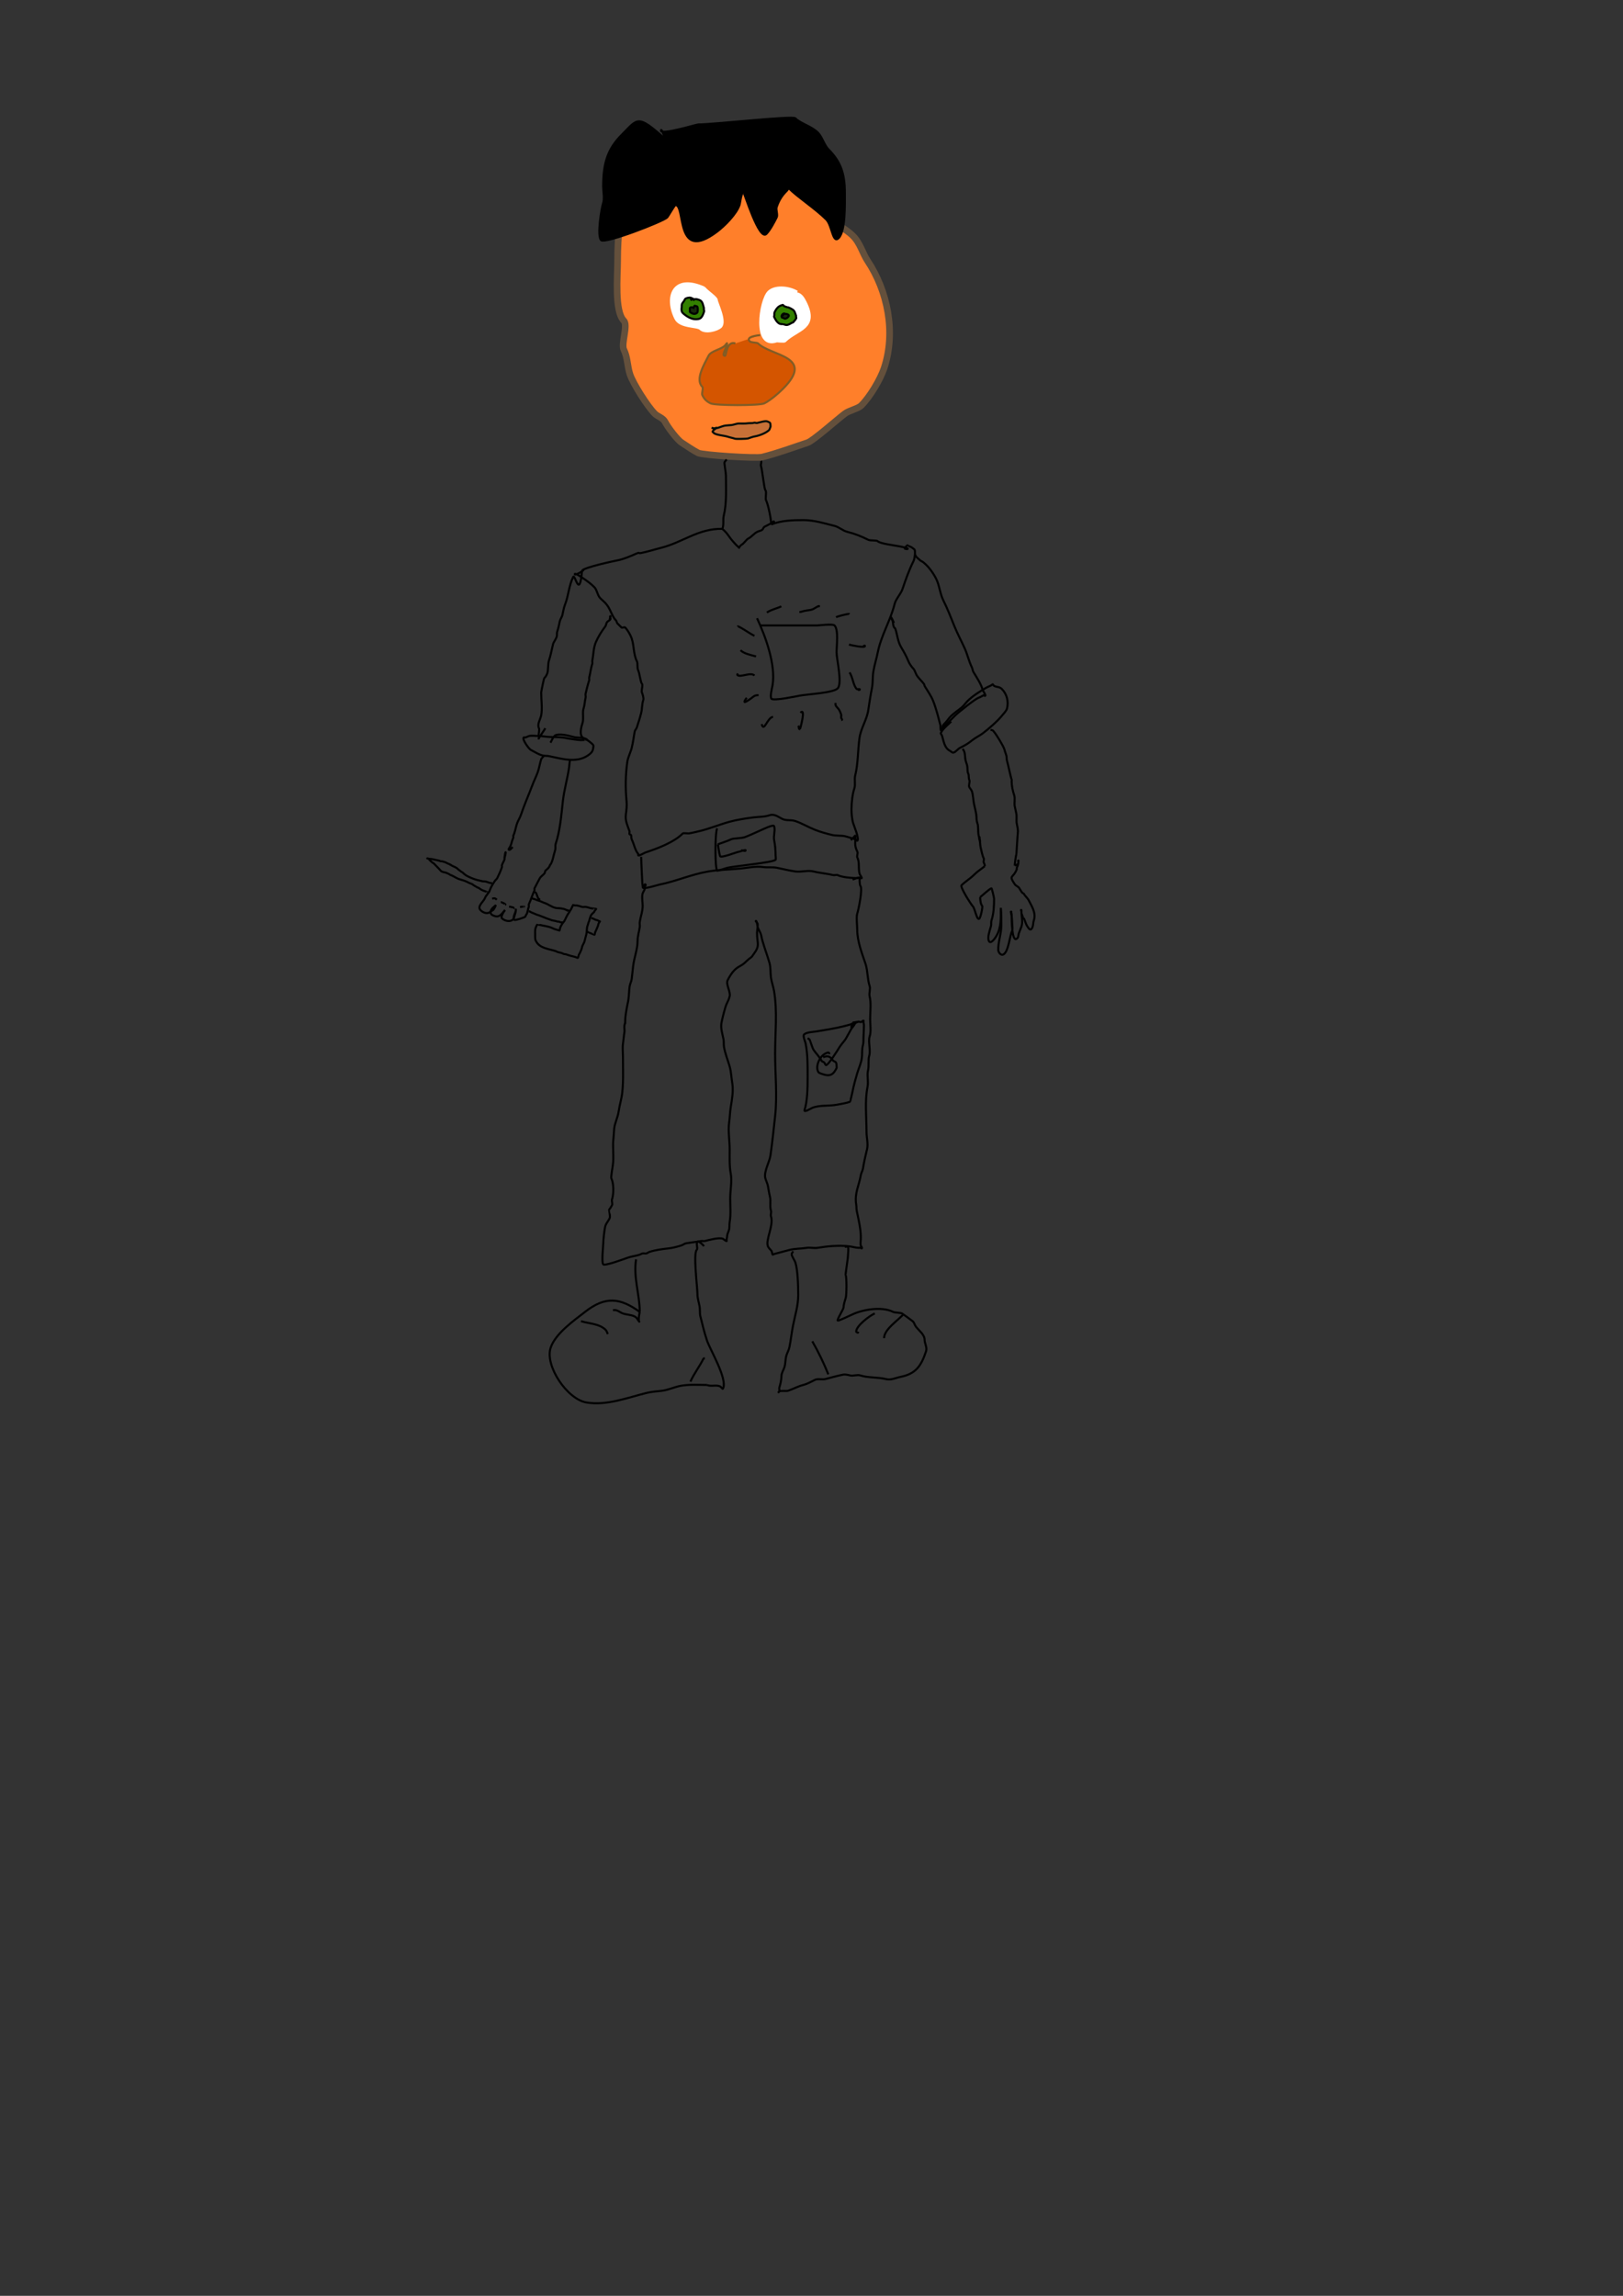 <?xml version="1.0" encoding="UTF-8" standalone="no"?>
<!-- Created with Inkscape (http://www.inkscape.org/) -->

<svg
   xmlns:dc="http://purl.org/dc/elements/1.1/"
   xmlns:cc="http://creativecommons.org/ns#"
   xmlns:rdf="http://www.w3.org/1999/02/22-rdf-syntax-ns#"
   xmlns:svg="http://www.w3.org/2000/svg"
   xmlns="http://www.w3.org/2000/svg"
   xmlns:sodipodi="http://sodipodi.sourceforge.net/DTD/sodipodi-0.dtd"
   xmlns:inkscape="http://www.inkscape.org/namespaces/inkscape"
   width="210mm"
   height="297mm"
   viewBox="0 0 210 297"
   version="1.1"
   id="svg8"
   inkscape:version="0.92.4 5da689c313, 2019-01-14"
   sodipodi:docname="young_woodcutter.svg">
  <rect x="0" y="0" width="210" height="297" fill="#333333" stroke="none"/>
  <defs
     id="defs2" />
  <sodipodi:namedview
     id="base"
     pagecolor="#ffffff"
     bordercolor="#666666"
     borderopacity="1.0"
     inkscape:pageopacity="0.0"
     inkscape:pageshadow="2"
     inkscape:zoom="1.4"
     inkscape:cx="252.32194"
     inkscape:cy="744.49969"
     inkscape:document-units="mm"
     inkscape:current-layer="layer1"
     showgrid="false"
     inkscape:window-width="1892"
     inkscape:window-height="1079"
     inkscape:window-x="28"
     inkscape:window-y="0"
     inkscape:window-maximized="1" />
  <g
     inkscape:label="Layer 1"
     inkscape:groupmode="layer"
     id="layer1">
    <path
       style="fill:#ff7f2a;stroke:#64503c;stroke-width:0.86;stroke-linecap:butt;stroke-linejoin:miter;stroke-opacity:1;stroke-miterlimit:4;stroke-dasharray:none"
       d="m 86.061,17.971 c -4.862,4.009 -6.147,9.168 -6.147,15.769 0,1.93 -0.423,6.526 0.802,7.751 0.579,0.579 -0.374,2.994 0,3.742 0.501,1.002 0.446,2.141 0.802,3.207 0.388,1.163 2.234,4.104 3.207,5.078 0.37,0.37 1.068,0.533 1.336,1.069 0.316,0.632 1.516,2.258 2.138,2.673 0.456,0.304 1.595,1.065 2.138,1.336 0.563,0.281 7.463,0.74 8.285,0.535 1.98,-0.495 4.073,-1.269 5.88,-1.871 0.714,-0.238 3.871,-3.037 4.811,-3.742 0.583,-0.437 1.71,-0.641 2.138,-1.069 1.118,-1.118 2.459,-3.369 2.94,-4.811 1.561,-4.684 0.439,-10.033 -2.138,-13.898 -0.636,-0.954 -0.951,-2.288 -1.871,-3.207 -1.048,-1.048 -2.592,-1.617 -3.474,-2.94 -0.371,-0.557 -0.935,-1.47 -1.336,-1.871 -0.241,-0.241 -1.018,-0.375 -1.336,-0.535 -0.321,-0.16 -0.481,-0.641 -0.802,-0.802 -1.541,-0.77 -3.42,-1.746 -4.811,-2.673 -0.697,-0.465 -1.482,-1.543 -2.138,-1.871 -1.005,-0.503 -1.942,-1.372 -2.94,-1.871 -0.561,-0.281 -4.482,-1.398 -5.078,-0.802 -0.416,0.416 -1.869,0.265 -2.405,0.802 -0.423,0.423 -0.485,1.097 -0.802,1.604 -0.266,0.426 -0.867,0.867 -1.069,1.069 -0.98,0.98 -2.21,3.716 -2.94,4.811"
       id="path833"
       inkscape:connector-curvature="0" />
    <path
       style="fill:#000000;stroke:#000000;stroke-width:0.265px;stroke-linecap:butt;stroke-linejoin:miter;stroke-opacity:1"
       d="m 86.061,17.971 c -3.627,-3.232 -3.5,-2.647 -5.613,-0.535 -1.862,1.862 -2.405,3.74 -2.405,6.682 0,0.604 0.189,1.57 0,2.138 -0.229,0.686 -0.817,4.261 -0.267,4.811 0.508,0.508 8.02,-2.407 8.553,-2.94 0.113,-0.113 0.957,-1.604 1.069,-1.604 1.348,0 -0.098,7.557 5.345,3.475 1.026,-0.769 2.553,-2.312 2.94,-3.475 0.117,-0.35 0.199,-1.604 0.535,-1.604 0.093,0 2.004,6.281 2.94,5.345 0.479,-0.479 1.022,-1.509 1.336,-2.138 0.17,-0.339 -0.118,-0.981 0,-1.336 0.339,-1.018 0.789,-1.591 1.336,-2.138 0.089,-0.089 0.178,-0.356 0.267,-0.267 1.123,1.123 3.405,2.603 4.811,4.009 0.765,0.765 0.816,3.193 1.604,2.405 0.898,-0.898 0.802,-4.344 0.802,-5.88 0,-2.587 -0.607,-4.081 -2.138,-5.613 -0.494,-0.494 -0.824,-1.625 -1.336,-2.138 -0.86,-0.86 -2.227,-1.158 -2.94,-1.871 -0.349,-0.349 -10.58,0.802 -12.562,0.802 -0.19,0 -4.811,1.402 -4.811,0.802 0,-0.398 0.438,0.683 0.535,1.069"
       id="path835"
       inkscape:connector-curvature="0" />
    <path
       style="fill:#ffffff;stroke:#ffffff;stroke-width:0.265px;stroke-linecap:butt;stroke-linejoin:miter;stroke-opacity:1"
       d="m 91.139,37.214 c -4.047,-1.835 -5.151,1.191 -3.742,4.009 0.592,1.184 2.814,0.944 3.207,1.336 0.625,0.625 2.238,0.167 2.673,-0.267 0.713,-0.713 -0.535,-3.153 -0.535,-3.475 0,-0.349 -1.237,-1.115 -1.604,-1.604 z"
       id="path837"
       inkscape:connector-curvature="0" />
    <path
       style="fill:#ffffff;stroke:#ffffff;stroke-width:0.265px;stroke-linecap:butt;stroke-linejoin:miter;stroke-opacity:1"
       d="m 103.166,37.749 c -1.17,-0.697 -2.957,-0.785 -3.742,0 -1.091,1.091 -2.073,7.462 1.069,6.414 0.054,-0.018 0.98,0.089 1.069,0 1.562,-1.562 4.396,-1.631 2.673,-5.078 -0.603,-1.206 -1.035,-1.342 -2.673,-1.069"
       id="path839"
       inkscape:connector-curvature="0" />
    <path
       style="fill:#d45500;stroke:#825c25;stroke-width:0.265px;stroke-linecap:butt;stroke-linejoin:miter;stroke-opacity:1"
       d="m 95.148,44.43 c -1.146,-0.395 -1.174,1.604 -1.336,1.604 -0.542,0 0.267,-1.062 0.267,-1.604 0,-0.126 -0.178,0.178 -0.267,0.267 -0.54,0.54 -1.809,0.679 -2.138,1.336 -0.527,1.054 -1.763,3.047 -0.802,4.009 0.17,0.17 -0.111,0.847 0,1.069 0.263,0.527 0.543,0.806 1.069,1.069 0.586,0.293 6.336,0.306 6.949,0 0.814,-0.407 1.845,-1.31 2.405,-1.871 4.266,-4.266 -1.552,-4.225 -3.207,-5.88 -0.134,-0.134 -0.894,-0.092 -1.069,-0.267 -0.645,-0.645 1.248,-0.802 1.336,-0.802"
       id="path841"
       inkscape:connector-curvature="0" />
    <path
       style="fill:#338000;stroke:#000000;stroke-width:0.265px;stroke-linecap:butt;stroke-linejoin:miter;stroke-opacity:1"
       d="m 89.869,38.851 c -0.132,-0.054 -0.164,-0.164 -0.234,-0.234 -0.016,-0.016 -0.051,0.016 -0.067,0 -0.183,-0.183 -0.605,-0.115 -0.835,0 -0.118,0.059 -0.167,0.234 -0.234,0.334 -0.089,0.134 -0.216,0.247 -0.267,0.401 -0.045,0.135 -0.01,0.295 -0.033,0.434 -0.027,0.163 -0.029,0.377 0.033,0.535 0.047,0.118 0.206,0.258 0.301,0.334 0.539,0.431 1.192,0.78 1.904,0.601 0.402,-0.1 0.56,-0.643 0.668,-0.969 0.025,-0.075 -0.012,-0.168 -0.033,-0.234 -0.023,-0.07 0.023,-0.164 0,-0.234 -0.102,-0.305 -0.138,-0.738 -0.434,-0.935 -0.128,-0.085 -0.302,-0.123 -0.434,-0.167 -0.132,-0.044 -0.36,0 -0.501,0 -0.048,0 -0.158,0.021 -0.2,0 -0.032,-0.016 -0.1,-0.069 -0.1,-0.033 0,0.08 0.098,0.129 0.134,0.2"
       id="path853"
       inkscape:connector-curvature="0" />
    <path
       style="fill:#338000;stroke:#000000;stroke-width:0.265px;stroke-linecap:butt;stroke-linejoin:miter;stroke-opacity:1"
       d="m 101.295,39.452 c -0.542,0.094 -0.81,0.417 -1.069,0.935 -0.047,0.094 -0.033,0.291 -0.033,0.401 0,0.058 -0.065,0.137 -0.033,0.2 0.169,0.338 0.354,0.712 0.735,0.902 0.073,0.037 0.488,0.054 0.501,0.067 0.044,0.044 0.069,7.94e-4 0.134,0.033 0.291,0.145 0.63,-0.042 0.869,-0.2 0.066,-0.044 0.185,-0.051 0.234,-0.1 0.138,-0.138 0.31,-0.353 0.401,-0.535 0.021,-0.042 -0.023,-0.102 -0.033,-0.134 -0.019,-0.057 0.027,-0.147 0,-0.2 -0.133,-0.266 -0.133,-0.568 -0.434,-0.768 -0.178,-0.118 -0.414,-0.238 -0.601,-0.301 -0.032,-0.011 -0.07,0.015 -0.1,0 -0.104,-0.052 -0.37,-0.116 -0.434,-0.167 -0.049,-0.039 -0.071,-0.129 -0.134,-0.134 -0.105,-0.008 -0.2,0.067 -0.301,0.1"
       id="path855"
       inkscape:connector-curvature="0" />
    <path
       style="fill:#17280b;stroke:#000000;stroke-width:0.265px;stroke-linecap:butt;stroke-linejoin:miter;stroke-opacity:1"
       d="m 89.736,39.82 c -0.121,-0.069 -0.386,-0.13 -0.468,0.033 -0.022,0.044 0,0.154 0,0.2 0,0.071 -0.033,0.235 0,0.301 0.023,0.046 0.155,0.103 0.2,0.134 0.268,0.179 0.564,0.137 0.735,-0.033 0.102,-0.102 0.125,-0.677 0,-0.802 -0.05,-0.05 -0.126,-0.03 -0.2,-0.067 -0.178,-0.089 -0.182,0.034 -0.267,0.234 z"
       id="path857"
       inkscape:connector-curvature="0" />
    <path
       style="fill:#17280b;stroke:#000000;stroke-width:0.265px;stroke-linecap:butt;stroke-linejoin:miter;stroke-opacity:1"
       d="m 101.796,40.622 c -0.107,0.004 -0.186,0.015 -0.234,-0.033 -0.145,-0.145 -0.55,0.169 -0.401,0.468 0.031,0.063 0.043,0.014 0.1,0.033 0.089,0.03 0.176,0.103 0.267,0.134 0.181,0.06 0.606,-0.292 0.535,-0.434 -0.082,-0.164 -0.517,-0.243 -0.668,-0.167 -0.036,0.018 -0.116,0.223 -0.134,0.267"
       id="path859"
       inkscape:connector-curvature="0" />
    <path
       style="fill:#c87137;stroke:#000d08;stroke-width:0.265px;stroke-linecap:butt;stroke-linejoin:miter;stroke-opacity:1"
       d="m 92.074,55.322 c 0.559,0.288 1.195,-0.185 1.771,-0.267 0.267,-0.038 0.533,-0.037 0.802,-0.067 0.322,-0.036 0.652,-0.2 0.969,-0.2 0.39,0 0.788,0.021 1.169,-0.033 0.273,-0.039 0.539,0.021 0.802,-0.067 0.104,-0.035 0.242,0.059 0.367,0.033 0.284,-0.057 1.095,-0.321 1.336,-0.2 0.269,0.135 0.401,0.099 0.401,0.468 0,0.057 0.025,0.184 0,0.234 -0.048,0.097 -0.115,0.348 -0.167,0.401 -0.367,0.367 -1.21,0.725 -1.871,0.835 -0.261,0.044 -0.621,0.185 -0.869,0.267 -0.154,0.051 -1.524,0.082 -1.67,0.033 -0.327,-0.109 -0.643,-0.159 -0.969,-0.267 -0.415,-0.138 -1.521,-0.219 -1.771,-0.468 -0.016,-0.016 -0.208,-0.16 -0.167,-0.2 0.053,-0.053 0.067,-0.134 0.134,-0.2 0.007,-0.007 0.168,-0.101 0.2,-0.134 0.067,-0.067 0.134,-0.185 0.134,-0.167 0,0.022 0,0.045 0,0.067"
       id="path867"
       inkscape:connector-curvature="0" />
    <path
       style="fill:none;stroke:#000000;stroke-width:0.265px;stroke-linecap:butt;stroke-linejoin:miter;stroke-opacity:1"
       d="m 94.022,59.442 c -0.094,0.126 -0.213,0.237 -0.283,0.378 -0.042,0.084 0.189,1.402 0.189,1.701 0,1.692 0.113,3.611 -0.283,5.197 -0.131,0.525 0.047,1.229 -0.189,1.701"
       id="path877"
       inkscape:connector-curvature="0" />
    <path
       style="fill:none;stroke:#000000;stroke-width:0.265px;stroke-linecap:butt;stroke-linejoin:miter;stroke-opacity:1"
       d="m 98.463,59.631 c 0.106,0.165 -0.063,0.473 0,0.661 0.179,0.538 0.409,2.96 0.567,3.118 0.206,0.206 -0.047,1.041 0.095,1.323 0.267,0.535 0.661,2.434 0.661,3.118"
       id="path879"
       inkscape:connector-curvature="0" />
    <path
       style="fill:none;stroke:#000000;stroke-width:0.265px;stroke-linecap:butt;stroke-linejoin:miter;stroke-opacity:1"
       d="m 99.786,67.852 c 0.107,-0.143 0.252,-0.504 0.378,-0.378 0.028,0.028 -1.164,0.629 -1.228,0.661 -0.154,0.077 -0.203,0.297 -0.283,0.378 -0.13,0.13 -0.492,0.199 -0.661,0.283 -0.437,0.218 -0.739,0.653 -1.134,0.85 -0.331,0.166 -0.569,0.662 -0.945,0.85 -0.031,0.016 -0.366,0.378 -0.283,0.378 0.045,0 -0.277,-0.277 -0.283,-0.283 -0.287,-0.287 -0.756,-0.804 -1.039,-1.228 -0.246,-0.37 -0.522,-0.67 -0.85,-0.945 -3.055,-0.079 -5.153,1.761 -7.938,2.457 -0.84,0.21 -1.71,0.493 -2.551,0.661 -0.508,0.102 -0.062,-0.163 -0.661,0.094 -0.75,0.322 -1.553,0.689 -2.362,0.85 -0.791,0.158 -4.2,0.892 -4.63,1.323"
       id="path881"
       inkscape:connector-curvature="0" />
    <path
       style="fill:none;stroke:#000000;stroke-width:0.265px;stroke-linecap:butt;stroke-linejoin:miter;stroke-opacity:1"
       d="m 99.786,67.852 c 1.283,-0.52 2.728,-0.567 4.158,-0.567 1.42,0 2.733,0.423 4.063,0.756 0.556,0.139 1.048,0.616 1.606,0.756 1.002,0.25 1.846,0.592 2.74,1.039 0.264,0.132 1.059,0.019 1.228,0.189 0.306,0.306 2.21,0.537 2.835,0.661 0.169,0.034 1.039,0.214 1.039,0.283 0,0.157 -0.315,0 -0.472,0"
       id="path883"
       inkscape:connector-curvature="0" />
    <path
       style="fill:none;stroke:#000000;stroke-width:0.265px;stroke-linecap:butt;stroke-linejoin:miter;stroke-opacity:1"
       d="m 75.312,73.805 c 0.684,-0.298 -0.945,0.766 -0.945,0.472 0,-0.238 1.116,0.555 1.134,0.567 0.582,0.388 0.995,0.712 1.417,1.134 0.329,0.329 0.387,1.048 0.756,1.417 0.295,0.295 0.598,0.513 0.85,0.85 0.526,0.701 0.661,1.511 1.228,2.079 0.017,0.017 0.077,0.266 0.094,0.283 0.153,0.153 0.451,0.451 0.567,0.567 0.079,0.079 0.394,-0.079 0.472,0 0.325,0.325 0.702,0.971 0.85,1.417 0.32,0.96 0.222,2.051 0.661,2.929 0.168,0.335 0.009,0.869 0.189,1.228 0.167,0.334 0.301,1.529 0.472,1.701 0.175,0.175 -0.113,0.908 0,1.134 0.089,0.179 0.249,0.764 0.189,0.945 -0.205,0.616 -0.136,1.111 -0.283,1.701 -0.158,0.631 -0.367,1.29 -0.567,1.89 -0.066,0.197 -0.243,0.322 -0.283,0.567 -0.114,0.684 -0.21,1.407 -0.378,2.079 -0.145,0.58 -0.48,1.185 -0.567,1.795 -0.239,1.67 -0.264,3.411 -0.094,5.103 0.058,0.577 -0.024,1.139 -0.094,1.701 -0.108,0.865 0.235,1.462 0.472,2.173 0.04,0.12 -0.056,0.265 0,0.378 0.032,0.063 0.157,0.032 0.189,0.095 0.071,0.141 0.023,0.424 0.094,0.567 0.307,0.615 0.454,1.494 0.85,1.89 0.045,0.044 -0.045,0.144 0,0.189 0.099,0.099 0.792,-0.327 0.945,-0.378 1.655,-0.552 3.684,-1.321 4.819,-2.457 0.079,-0.079 0.678,0.011 0.756,0 0.423,-0.06 0.909,-0.188 1.323,-0.283 1.354,-0.312 2.628,-0.863 3.969,-1.228 0.998,-0.272 2.1,-0.44 3.118,-0.567 0.772,-0.097 1.362,-0.044 2.079,-0.283 0.612,-0.204 1.134,0.236 1.606,0.472 0.558,0.279 1.102,0.084 1.701,0.283 0.829,0.276 1.646,0.772 2.551,1.134 0.689,0.276 1.463,0.484 2.173,0.661 0.58,0.145 1.203,0.041 1.795,0.189 0.193,0.048 1.339,0.394 1.417,0.472 0.032,0.032 0.063,0.126 0.095,0.095 0.284,-0.284 -0.482,-2.024 -0.567,-2.362 -0.132,-0.528 -0.189,-1.148 -0.189,-1.701 0,-0.864 0.121,-1.968 0.378,-2.74 0.159,-0.478 -0.028,-1.115 0.095,-1.606 0.393,-1.572 0.336,-3.3 0.567,-4.914 0.176,-1.233 0.958,-2.357 1.134,-3.591 0.136,-0.951 0.285,-1.899 0.472,-2.835 0.141,-0.703 0.07,-1.46 0.189,-2.173 0.138,-0.827 0.405,-1.646 0.567,-2.457 0.441,-2.206 1.632,-4.073 2.173,-6.237 0.173,-0.694 0.809,-1.293 1.039,-1.984 0.398,-1.194 0.848,-2.452 1.417,-3.591 0.115,-0.23 0.304,-1.303 0.095,-1.512 -0.079,-0.079 -0.289,-0.194 -0.378,-0.283 -0.028,-0.028 -0.472,-0.171 -0.472,-0.189 0,-0.202 -0.305,0.266 -0.472,0.378"
       id="path885"
       inkscape:connector-curvature="0" />
    <path
       style="fill:none;stroke:#000000;stroke-width:0.265px;stroke-linecap:butt;stroke-linejoin:miter;stroke-opacity:1"
       d="m 82.966,110.847 c -0.014,0.459 0.164,3.943 0.189,3.969 0.233,0.233 1.939,-0.331 2.173,-0.378 2.145,-0.429 4.171,-1.341 6.331,-1.701 1.363,-0.227 2.784,-0.241 4.158,-0.378 0.948,-0.095 1.964,-0.327 2.929,-0.189 0.574,0.082 1.228,-0.019 1.795,0.095 0.783,0.157 1.544,0.356 2.362,0.472 0.748,0.107 1.629,-0.183 2.362,0 0.855,0.214 1.709,0.262 2.551,0.472 0.158,0.04 0.423,-0.072 0.567,0 0.549,0.274 1.743,0.378 2.268,0.378 0.22,0 0.441,0 0.661,0 0.063,0 0.189,0.063 0.189,0 0,-0.13 -0.243,-0.406 -0.283,-0.567 -0.181,-0.724 0.018,-1.475 -0.283,-2.079 -0.101,-0.202 0.101,-0.554 0,-0.756 -0.189,-0.377 -0.283,-0.673 -0.283,-1.134 0,-0.136 0.091,-0.854 0,-0.945 -0.02,-0.02 -0.185,0.261 -0.567,0.567"
       id="path887"
       inkscape:connector-curvature="0" />
    <path
       style="fill:none;stroke:#000000;stroke-width:0.265px;stroke-linecap:butt;stroke-linejoin:miter;stroke-opacity:1"
       d="m 92.793,107.161 c -0.295,0.599 -0.29,5.191 0,5.481 0.034,0.034 1.182,-0.343 1.323,-0.378 0.894,-0.223 5.867,-0.669 6.237,-1.039 0.06,-0.06 0,-0.491 0,-0.567 0,-0.672 -0.059,-1.334 -0.189,-1.984 -0.111,-0.553 0.178,-1.262 0,-1.795 -0.087,-0.262 -1.467,0.413 -1.606,0.472 -0.708,0.303 -1.441,0.67 -2.173,0.945 -0.453,0.17 -1.496,0.134 -1.795,0.283 -0.539,0.269 -1.632,0.593 -1.701,0.661"
       id="path889"
       inkscape:connector-curvature="0" />
    <path
       style="fill:none;stroke:#000000;stroke-width:0.265px;stroke-linecap:butt;stroke-linejoin:miter;stroke-opacity:1"
       d="m 92.888,109.24 c 0.094,0.504 0.131,1.022 0.283,1.512 0.096,0.307 2.23,-0.567 2.457,-0.567 0.027,0 0.85,-0.293 0.85,-0.189 0,0.189 -0.378,0 -0.567,0"
       id="path891"
       inkscape:connector-curvature="0" />
    <path
       style="fill:none;stroke:#000000;stroke-width:0.265px;stroke-linecap:butt;stroke-linejoin:miter;stroke-opacity:1"
       d="m 83.438,114.91 c -0.366,0.048 0.208,-0.359 0.095,-0.472 -0.117,-0.117 -0.18,0.085 -0.189,0.095 -0.022,0.022 -0.102,-0.031 -0.094,0 0.034,0.137 0.202,0.238 0.189,0.378 -0.022,0.239 -0.208,0.434 -0.283,0.661 -0.144,0.433 0,1.143 0,1.606 0,0.713 -0.261,1.376 -0.378,2.079 -0.036,0.217 0.031,0.443 0,0.661 -0.086,0.599 -0.283,1.181 -0.283,1.795 0,1.094 -0.432,2.133 -0.567,3.213 -0.071,0.569 -0.118,1.132 -0.189,1.701 -0.045,0.36 -0.239,0.68 -0.283,1.039 -0.078,0.626 -0.067,1.278 -0.189,1.89 -0.168,0.84 -0.378,1.765 -0.378,2.646 0,0.506 0.02,-0.214 -0.095,0.472 -0.046,0.276 0.046,0.575 0,0.85 -0.083,0.5 -0.117,1.011 -0.189,1.512 -0.077,0.54 0,1.155 0,1.701 0,1.54 0.075,3.109 -0.095,4.63 -0.091,0.817 -0.357,1.645 -0.472,2.457 -0.104,0.729 -0.485,1.436 -0.567,2.173 -0.045,0.409 -0.043,0.82 -0.094,1.228 -0.145,1.16 0.088,2.495 -0.094,3.591 -0.028,0.17 -0.247,1.491 -0.189,1.606 0.325,0.65 0.339,2.006 0.094,2.74 -0.07,0.209 0.099,0.559 0,0.756 -0.095,0.19 -0.274,0.463 -0.378,0.567 -0.013,0.013 0.156,0.854 0.095,1.039 -0.12,0.361 -0.442,0.664 -0.567,1.039 -0.129,0.387 -0.283,1.863 -0.283,2.268 0,0.372 -0.246,2.494 0,2.74 0.221,0.221 2.768,-0.723 3.118,-0.85 0.506,-0.184 1.001,-0.225 1.512,-0.378 0.162,-0.049 0.306,-0.156 0.472,-0.189 0.154,-0.031 0.319,0.034 0.472,0 0.138,-0.031 0.244,-0.144 0.378,-0.189 0.801,-0.267 1.724,-0.381 2.551,-0.472 0.49,-0.054 1.14,-0.223 1.606,-0.378 0.344,-0.115 0.331,-0.228 0.661,-0.283 0.628,-0.105 1.276,-0.161 1.89,-0.283 0.154,-0.031 0.32,0.038 0.472,0 0.442,-0.11 1.897,-0.516 2.362,-0.283 0.141,0.071 0.293,0.258 0.463,0.292 0.044,0.009 0,-0.089 0,-0.134 0,-0.178 0.067,-0.281 0.067,-0.468 0,-0.319 0.206,-0.628 0.267,-0.935 0.061,-0.303 0.016,-0.631 0.067,-0.935 0.175,-1.052 0.067,-2.002 0.067,-3.074 0,-0.965 0.259,-2.249 0.067,-3.207 -0.182,-0.912 -0.134,-2.199 -0.134,-3.14 0,-1.128 -0.228,-2.345 -0.067,-3.474 0.09,-0.631 0.098,-1.325 0.2,-1.938 0.162,-0.971 0.368,-2.135 0.2,-3.14 -0.116,-0.696 -0.139,-1.456 -0.334,-2.138 -0.241,-0.843 -0.591,-1.673 -0.735,-2.539 -0.054,-0.326 -0.002,-0.678 -0.067,-1.002 -0.126,-0.629 -0.379,-1.403 -0.267,-2.071 0.075,-0.448 0.482,-2.101 0.668,-2.472 0.152,-0.304 0.317,-0.665 0.401,-1.002 0.143,-0.573 -0.52,-1.565 -0.267,-2.071 0.236,-0.472 0.605,-1.112 1.136,-1.537 0.29,-0.232 0.648,-0.371 0.935,-0.601 0.329,-0.263 0.527,-0.53 0.935,-0.802 0.15,-0.1 0.233,-0.266 0.334,-0.401 0.898,-1.198 0.468,-1.326 0.468,-2.806 0,-0.217 0.137,-1.062 0.067,-1.203 -0.058,-0.116 -0.33,-0.334 -0.2,-0.334 0.114,0 0.179,0.648 0.2,0.735 0.097,0.388 0.388,0.736 0.468,1.136 0.235,1.177 0.732,2.362 1.069,3.541 0.183,0.64 0.108,1.29 0.2,1.938 0.084,0.589 0.304,1.155 0.401,1.737 0.442,2.649 0.134,5.385 0.134,8.085 0,2.667 0.295,5.428 0,8.085 -0.189,1.698 -0.361,3.399 -0.601,5.078 -0.124,0.87 -0.879,2.098 -0.668,2.94 0.085,0.339 0.264,0.653 0.334,1.002 0.094,0.471 0.152,0.94 0.267,1.403 0.146,0.582 -0.052,1.246 0.134,1.804 0.073,0.221 -0.073,0.514 0,0.735 0.383,1.15 -0.728,3.058 -0.401,3.875 0.089,0.223 0.326,0.413 0.468,0.601 0.077,0.103 0.077,0.411 0.134,0.468 0.05,0.05 0.132,-0.05 0.2,-0.067 0.665,-0.166 1.328,-0.365 2.005,-0.535 0.741,-0.185 1.463,-0.144 2.205,-0.267 0.455,-0.076 0.948,0.076 1.403,0 1.283,-0.214 2.767,-0.346 4.076,-0.2 0.418,0.046 0.881,0.2 1.27,0.2 0.063,0 0.212,-0.028 0.267,0 0.045,0.022 0.111,0.111 0.134,0.067 0.067,-0.134 -0.101,-0.235 -0.134,-0.334 -0.09,-0.271 0,-0.719 0,-1.002 0,-1.234 -0.298,-2.36 -0.535,-3.541 -0.051,-0.255 -0.024,-0.543 -0.067,-0.802 -0.239,-1.433 0.384,-2.506 0.601,-3.809 0.046,-0.275 0.222,-0.527 0.267,-0.802 0.142,-0.851 0.329,-1.717 0.535,-2.539 0.169,-0.675 -0.067,-1.521 -0.067,-2.205 0,-1.955 -0.245,-3.986 0.134,-5.88 0.136,-0.68 -0.101,-1.468 0.067,-2.138 0.126,-0.502 -0.002,-1.397 0.134,-1.804 0.24,-0.721 -0.148,-1.895 0.067,-2.539 0.217,-0.651 0.067,-1.579 0.067,-2.272 0,-0.924 0.154,-2.055 -0.067,-2.94 -0.103,-0.412 0.134,-0.935 0,-1.336 -0.301,-0.902 -0.23,-1.959 -0.535,-2.873 -0.441,-1.323 -1.069,-2.874 -1.069,-4.41 0,-0.503 -0.144,-1.638 0,-2.071 0.164,-0.491 0.741,-3.268 0.401,-3.608 -0.063,-0.063 -0.131,-0.74 -0.067,-0.869 0.032,-0.063 0.017,-0.151 0.067,-0.2 0.016,-0.016 0.089,0 0.067,0 -0.45,0 -0.442,0.058 -1.069,0.267"
       id="path893"
       inkscape:connector-curvature="0" />
    <path
       style="fill:none;stroke:#000000;stroke-width:0.265px;stroke-linecap:butt;stroke-linejoin:miter;stroke-opacity:1"
       d="m 82.304,162.913 c -0.378,2.303 0.472,4.578 0.472,6.804"
       id="path895"
       inkscape:connector-curvature="0" />
    <path
       style="fill:none;stroke:#000000;stroke-width:0.265px;stroke-linecap:butt;stroke-linejoin:miter;stroke-opacity:1"
       d="m 82.777,169.717 c -2.562,-1.85 -4.447,-2.053 -7.087,0 -1.462,1.137 -3.835,2.811 -4.441,4.63 -0.78,2.339 2.143,6.673 4.63,7.087 2.598,0.433 5.266,-0.608 7.749,-1.228 0.655,-0.164 1.323,-0.21 1.984,-0.283 0.874,-0.097 1.696,-0.519 2.551,-0.661 1.116,-0.186 2.301,-0.095 3.307,-0.095"
       id="path897"
       inkscape:connector-curvature="0" />
    <path
       style="fill:none;stroke:#000000;stroke-width:0.265px;stroke-linecap:butt;stroke-linejoin:miter;stroke-opacity:1"
       d="m 91.47,179.166 c 0.535,0.243 1.21,-0.057 1.701,0.189 0.183,0.092 0.318,0.403 0.378,0.283 0.618,-1.236 -1.679,-5.038 -2.079,-6.237 -0.334,-1.002 -0.584,-2.051 -0.85,-3.118 -0.098,-0.39 -0.028,-0.831 -0.094,-1.228 -0.092,-0.552 -0.283,-1.066 -0.283,-1.606 0,-0.86 -0.57,-5.289 -0.094,-5.764 0.187,-0.187 -0.133,-0.812 0.094,-1.039 0.175,-0.175 0.782,0.465 0.85,0.567"
       id="path899"
       inkscape:connector-curvature="0" />
    <path
       style="fill:none;stroke:#000000;stroke-width:0.265px;stroke-linecap:butt;stroke-linejoin:miter;stroke-opacity:1"
       d="m 102.621,161.874 c -0.063,0.126 -0.161,0.24 -0.189,0.378 -0.036,0.182 0.41,0.851 0.472,1.039 0.325,0.974 0.378,3.156 0.378,4.252 0,1.344 -0.405,2.59 -0.661,3.874 -0.186,0.928 -0.284,1.891 -0.472,2.835 -0.076,0.382 -0.27,0.715 -0.378,1.039 -0.176,0.529 -0.112,1.093 -0.283,1.606 -0.119,0.357 -0.378,0.735 -0.378,1.134 0,0.442 -0.145,1.096 -0.283,1.512 -0.021,0.061 0.053,0.42 0,0.472 -0.032,0.032 -0.126,0.063 -0.095,0.095 0.032,0.032 0.063,-0.063 0.095,-0.095 0.151,-0.151 0.922,-0.024 1.134,-0.095 0.639,-0.213 1.318,-0.589 1.984,-0.756 0.499,-0.125 1.068,-0.439 1.512,-0.661 0.34,-0.17 0.951,-0.002 1.323,-0.095 0.707,-0.177 1.547,-0.423 2.268,-0.567 0.321,-0.064 0.652,0.021 0.945,0.095 0.405,0.101 0.928,-0.132 1.323,0 0.95,0.317 2.256,0.21 3.307,0.472 0.677,0.169 1.269,-0.159 1.89,-0.283 1.948,-0.39 2.658,-1.359 3.307,-3.307 0.169,-0.506 -0.189,-1.036 -0.189,-1.512 0,-0.654 -0.74,-1.176 -1.134,-1.701 -0.145,-0.194 -0.205,-0.489 -0.378,-0.661 -0.052,-0.052 -1.389,-1.03 -1.417,-1.039 -0.268,-0.089 -0.932,-0.088 -1.134,-0.189 -1.52,-0.76 -4.07,-0.28 -5.386,0.378 -0.272,0.136 -1.737,0.814 -1.795,0.756 -0.123,-0.123 0.756,-1.489 0.756,-1.701 0,-0.32 0.17,-0.889 0.283,-1.228 0.133,-0.398 0.123,-2.807 0,-2.929 -0.07,-0.07 0.283,-2.124 0.283,-2.457 0,-0.196 0.125,-1.104 0,-1.228 -0.089,-0.089 -0.252,0 -0.378,0"
       id="path901"
       inkscape:connector-curvature="0" />
    <path
       style="fill:none;stroke:#000000;stroke-width:0.265px;stroke-linecap:butt;stroke-linejoin:miter;stroke-opacity:1"
       d="m 118.4,71.692 c 0.073,0.392 0.415,0.549 0.668,0.802 0.079,0.079 0.244,0.133 0.334,0.2 0.722,0.542 1.344,1.418 1.737,2.205 0.428,0.855 0.47,1.876 0.935,2.806 0.526,1.053 0.964,2.177 1.403,3.274 0.386,0.966 0.903,1.92 1.336,2.873 0.37,0.813 0.542,1.686 0.935,2.472 0.092,0.184 0.095,0.425 0.2,0.601 0.419,0.699 1.015,1.59 1.203,2.339 0.028,0.11 0.431,0.638 0.334,0.735 -0.098,0.098 -0.128,-0.103 -0.2,-0.067 -0.224,0.112 -0.43,0.255 -0.668,0.334 -0.429,0.143 -2.621,1.886 -3.007,2.272 -0.436,0.436 -0.826,0.826 -1.27,1.27 -0.191,0.191 -0.421,0.421 -0.535,0.535 -0.007,0.007 0.031,0.232 -0.067,0.134 -0.055,-0.055 -0.045,-0.58 -0.067,-0.668 -0.237,-0.949 -0.57,-2.227 -0.935,-3.14 -0.276,-0.689 -0.696,-1.25 -1.069,-1.871 -0.135,-0.225 0.002,-0.154 -0.134,-0.334 -0.287,-0.383 -0.688,-0.723 -0.935,-1.136 -0.114,-0.19 -0.252,-0.653 -0.401,-0.802 -0.223,-0.223 -0.53,-0.657 -0.668,-1.002 -0.249,-0.622 -0.589,-1.226 -0.935,-1.804 -0.434,-0.723 -0.485,-1.589 -0.735,-2.339 -0.046,-0.138 -0.144,-0.155 -0.2,-0.267 -0.144,-0.287 -0.059,-0.586 -0.2,-0.869 -0.037,-0.074 -0.2,-0.32 -0.2,-0.334 0,-0.241 0.284,0.358 0.401,0.668"
       id="path913"
       inkscape:connector-curvature="0" />
    <path
       style="fill:none;stroke:#000000;stroke-width:0.265px;stroke-linecap:butt;stroke-linejoin:miter;stroke-opacity:1"
       d="m 122.075,94.276 c -0.045,-0.089 -0.114,-0.17 -0.134,-0.267 -0.022,-0.111 0.321,-0.455 0.401,-0.535 0.238,-0.238 0.427,-0.561 0.668,-0.802 0.412,-0.412 0.953,-0.761 1.403,-1.136 0.304,-0.253 0.526,-0.592 0.802,-0.869 0.657,-0.657 1.551,-1.198 2.339,-1.67 0.274,-0.164 0.676,-0.275 0.869,-0.468 0.046,-0.046 0.139,0.17 0.2,0.2 0.373,0.186 0.696,0.095 1.002,0.401 0.667,0.667 0.897,1.624 0.668,2.539 -0.073,0.291 -0.487,0.709 -0.668,0.935 -0.544,0.68 -1.767,1.743 -2.472,2.272 -0.424,0.318 -0.92,0.535 -1.336,0.869 -0.622,0.498 -0.984,0.692 -1.604,1.002 -0.275,0.138 -0.527,0.51 -0.802,0.601 -0.215,0.072 -0.313,-0.123 -0.468,-0.2 -0.773,-0.386 -0.834,-1.3 -1.069,-2.005 -0.036,-0.108 -0.187,-0.228 -0.134,-0.334 0.29,-0.579 0.868,-1.001 1.336,-1.47"
       id="path915"
       inkscape:connector-curvature="0" />
    <path
       style="fill:none;stroke:#000000;stroke-width:0.265px;stroke-linecap:butt;stroke-linejoin:miter;stroke-opacity:1"
       d="m 124.548,96.882 c 0.404,0.424 0.259,0.97 0.401,1.537 0.056,0.226 0.154,0.436 0.2,0.668 0.066,0.329 -0.011,0.713 0.134,1.002 0.114,0.229 0.016,0.566 0.134,0.802 0.125,0.249 -0.125,0.686 0,0.935 0.086,0.172 0.268,0.336 0.334,0.535 0.176,0.527 0.159,1.06 0.267,1.604 0.123,0.613 0.334,1.268 0.334,1.871 0,0.144 0.049,0.565 0.134,0.735 0.098,0.195 0.056,1.16 0.134,1.47 0.024,0.097 0.171,0.831 0.2,0.802 0.009,-0.009 -0.125,-0.535 -0.067,-0.535 0.029,0 -0.086,0.163 -0.067,0.2 0.167,0.334 0.108,0.766 0.2,1.136 0.115,0.461 0.201,1.003 0.401,1.403 0.071,0.143 -0.071,0.392 0,0.535 0.088,0.176 0.134,0.274 0.134,0.468"
       id="path917"
       inkscape:connector-curvature="0" />
    <path
       style="fill:none;stroke:#000000;stroke-width:0.265px;stroke-linecap:butt;stroke-linejoin:miter;stroke-opacity:1"
       d="m 128.156,94.41 c 0.089,0.022 0.182,0.033 0.267,0.067 0.24,0.096 1.469,2.134 1.537,2.472 0.06,0.298 0.208,0.574 0.267,0.869 0.036,0.181 0.009,0.427 0.067,0.601 0.122,0.367 0.524,2.328 0.601,2.405 0.026,0.026 0,0.226 0,0.267 0,0.573 0.15,1.252 0.334,1.804 0.14,0.419 -0.02,0.968 0.067,1.403 0.062,0.309 0.138,0.625 0.2,0.935 0.087,0.435 -0.02,0.902 0.067,1.336 0.063,0.314 0.186,0.822 0.134,1.136 -0.035,0.209 -0.174,2.821 -0.2,2.873 -0.072,0.144 -0.2,1.216 -0.2,1.403"
       id="path919"
       inkscape:connector-curvature="0" />
    <path
       style="fill:none;stroke:#000000;stroke-width:0.265px;stroke-linecap:butt;stroke-linejoin:miter;stroke-opacity:1"
       d="m 127.421,112.049 c -0.441,0.365 -0.934,0.667 -1.336,1.069 -0.575,0.575 -1.187,0.919 -1.67,1.403 -0.225,0.225 1.251,2.52 1.47,2.74 0.255,0.255 0.489,1.76 0.802,1.604 0.195,-0.098 0.491,-1.58 0.401,-1.67 -0.2,-0.2 -0.267,-0.769 -0.267,-1.136"
       id="path921"
       inkscape:connector-curvature="0" />
    <path
       style="fill:none;stroke:#000000;stroke-width:0.265px;stroke-linecap:butt;stroke-linejoin:miter;stroke-opacity:1"
       d="m 126.819,116.059 c 0.247,-0.166 1.258,-1.136 1.47,-1.136 0.047,0 0.334,1.196 0.334,1.336 0,0.965 -0.046,1.944 -0.334,2.806 -0.073,0.221 -0.01,0.507 -0.067,0.735 -0.119,0.476 -0.512,1.449 -0.267,1.938 0.217,0.435 0.741,-0.277 0.935,-0.601 0.694,-1.157 0.601,-2.379 0.601,-3.675"
       id="path923"
       inkscape:connector-curvature="0" />
    <path
       style="fill:none;stroke:#000000;stroke-width:0.265px;stroke-linecap:butt;stroke-linejoin:miter;stroke-opacity:1"
       d="m 129.492,117.462 c 0.072,0.742 0.067,1.498 0.067,2.272 0,1.086 -0.401,2.033 -0.401,3.14 0,0.267 0.31,0.78 0.668,0.601 0.666,-0.333 0.833,-2.469 1.136,-3.074 0.102,-0.203 0,-0.767 0,-1.002 0,-0.403 -0.067,-0.753 -0.067,-1.136 0,-0.114 -0.18,-0.334 -0.067,-0.334 0.067,0 0,0.134 0,0.2 0,0.168 0.067,0.243 0.067,0.401 0,0.371 0.026,3.228 0.601,2.94 0.33,-0.165 0.23,-0.423 0.334,-0.735 0.096,-0.288 0.237,-0.576 0.334,-0.869 0.201,-0.604 0,-1.347 0,-1.938 0,-0.024 0.025,-0.293 -0.067,-0.2 -0.006,0.006 0.702,1.972 0.802,2.071 0.085,0.085 0.323,0.612 0.535,0.401 0.292,-0.292 0.202,-0.739 0.334,-1.136 0.323,-0.969 -0.282,-1.834 -0.668,-2.606 -0.147,-0.295 -0.46,-0.52 -0.601,-0.802 -0.045,-0.089 -0.159,-0.093 -0.2,-0.134 -0.101,-0.101 -0.337,-0.473 -0.401,-0.601 -0.115,-0.231 -0.448,-0.305 -0.601,-0.535 -0.824,-1.235 -0.229,-0.697 0.267,-1.938 0,-0.25 -0.03,-0.141 0.067,-0.334 0.091,-0.182 0.134,-0.397 0.134,-0.601 0,-0.067 -0.067,-0.2 0,-0.2 0.044,0 0,0.089 0,0.134 0,0.101 0.017,0.262 -0.067,0.334 -0.113,0.097 -0.267,0.134 -0.401,0.2"
       id="path925"
       inkscape:connector-curvature="0" />
    <path
       style="fill:none;stroke:#000000;stroke-width:0.265px;stroke-linecap:butt;stroke-linejoin:miter;stroke-opacity:1"
       d="m 78.978,80.111 c -0.217,0.121 0.084,-0.401 0,-0.401 -0.134,0 0.06,0.281 0,0.401 -0.078,0.156 -0.278,0.211 -0.401,0.334 -0.145,0.145 -0.14,0.432 -0.267,0.601 -0.438,0.584 -0.906,1.313 -1.203,2.005 -0.34,0.794 -0.304,1.587 -0.468,2.405 -0.025,0.123 0.039,0.283 0,0.401 -0.19,0.57 -0.249,1.197 -0.401,1.804 -0.026,0.102 0.033,0.234 0,0.334 -0.191,0.574 -0.321,1.151 -0.468,1.737 -0.042,0.168 0.042,0.367 0,0.535 -0.116,0.466 -0.115,0.945 -0.267,1.403 -0.169,0.507 0.046,1.333 -0.134,1.871 -0.172,0.517 -0.47,1.636 0.134,1.938"
       id="path927"
       inkscape:connector-curvature="0" />
    <path
       style="fill:none;stroke:#000000;stroke-width:0.265px;stroke-linecap:butt;stroke-linejoin:miter;stroke-opacity:1"
       d="m 75.312,73.805 c -0.318,3.836 -0.918,0.374 -1.144,0.827 -0.568,1.135 -0.603,2.443 -1.069,3.608 -0.171,0.429 -0.226,0.903 -0.334,1.336 -0.068,0.273 -0.279,0.526 -0.334,0.802 -0.091,0.456 -0.199,0.93 -0.334,1.336 -0.068,0.203 -2.17e-4,0.468 -0.067,0.668 -0.099,0.298 -0.413,0.715 -0.468,0.935 -0.195,0.78 -0.296,1.423 -0.535,2.138 -0.142,0.426 -0.083,1.251 -0.2,1.604 -0.098,0.295 -0.22,0.487 -0.401,0.668 -0.058,0.058 -0.401,1.727 -0.401,1.871 0,0.887 0.166,2.109 0,2.94 -0.113,0.565 -0.569,1.134 -0.267,1.737 0.037,0.074 -0.067,0.738 -0.067,0.869 0,0.134 0.134,0.401 0,0.401 -0.026,0 0.266,-0.398 0.267,-0.401 0.191,-0.335 0.404,-0.591 0.601,-0.935"
       id="path929"
       inkscape:connector-curvature="0" />
    <path
       style="fill:none;stroke:#000000;stroke-width:0.265px;stroke-linecap:butt;stroke-linejoin:miter;stroke-opacity:1"
       d="m 75.504,95.479 c 0.156,0.067 0.335,0.094 0.468,0.2 0.013,0.01 -0.452,0.067 -0.869,0.067 -0.269,0 -1.584,-0.196 -1.871,-0.267 -0.439,-0.11 -1.438,-0.134 -1.938,-0.134 -0.568,0 -1.103,-0.134 -1.67,-0.134 -0.329,0 -0.812,-0.081 -1.136,0 -0.184,0.046 -0.351,0.154 -0.535,0.2 -0.065,0.016 -0.153,-0.047 -0.2,0 -0.22,0.22 0.676,1.474 0.935,1.604 0.505,0.253 1.029,0.62 1.604,0.735 0.239,0.048 0.493,0.018 0.735,0.067 1.578,0.316 3.5,0.941 5.011,-0.067 0.284,-0.189 0.563,-0.419 0.668,-0.735 0.034,-0.102 0.107,-0.521 0.067,-0.601 -0.114,-0.228 -1.017,-0.885 -1.27,-0.935 -0.422,-0.084 -0.85,-0.029 -1.27,-0.134 -0.656,-0.164 -1.563,-0.444 -2.272,-0.267 -0.353,0.088 -0.595,0.778 -0.735,1.002"
       id="path931"
       inkscape:connector-curvature="0" />
    <path
       style="fill:none;stroke:#000000;stroke-width:0.265px;stroke-linecap:butt;stroke-linejoin:miter;stroke-opacity:1"
       d="m 70.359,97.751 c -0.023,0.145 -0.284,0.318 -0.334,0.468 -0.184,0.552 -0.255,1.169 -0.468,1.737 -0.203,0.542 -0.465,1.061 -0.668,1.604 -0.474,1.265 -1.054,2.56 -1.47,3.809 -0.147,0.441 -0.404,0.811 -0.535,1.203 -0.171,0.513 -0.243,1.087 -0.468,1.537 -0.036,0.071 0.036,0.196 0,0.267 -0.178,0.357 -0.223,0.78 -0.401,1.136 -0.026,0.051 -0.249,0.353 -0.2,0.401 0.149,0.149 0.37,-0.203 0.535,-0.334"
       id="path933"
       inkscape:connector-curvature="0" />
    <path
       style="fill:none;stroke:#000000;stroke-width:0.265px;stroke-linecap:butt;stroke-linejoin:miter;stroke-opacity:1"
       d="m 73.766,98.285 c -0.083,0.34 -0.086,0.667 -0.134,1.002 -0.208,1.454 -0.639,2.88 -0.802,4.343 -0.211,1.903 -0.352,3.794 -0.935,5.546 -0.084,0.252 0.017,0.549 -0.067,0.802 -0.195,0.585 -0.33,1.6 -0.668,1.938 -0.103,0.365 -0.424,0.558 -0.601,0.735 -0.025,0.025 -0.046,0.226 -0.067,0.267 -0.107,0.215 -0.523,0.444 -0.668,0.735 -0.216,0.431 -0.425,0.783 -0.668,1.27 -0.036,0.071 0.036,0.196 0,0.267 -0.287,0.574 -0.465,1.264 -0.735,1.804 -0.045,0.089 0.045,0.245 0,0.334 -0.145,0.289 -0.14,0.809 -0.334,1.002 -0.039,0.039 -0.095,0.229 -0.134,0.267 -0.089,0.088 -1.301,0.503 -1.403,0.401 -0.29,-0.29 0.2,-0.973 0.2,-1.27 0,-0.27 -0.007,0.281 -0.067,0.401 -0.134,0.268 -0.093,0.748 -0.468,0.935 -0.403,0.201 -0.981,0.021 -1.27,-0.267 -0.202,-0.202 0.298,-0.967 0.401,-1.069"
       id="path935"
       inkscape:connector-curvature="0" />
    <path
       style="fill:none;stroke:#000000;stroke-width:0.265px;stroke-linecap:butt;stroke-linejoin:miter;stroke-opacity:1"
       d="m 65.347,117.729 c -0.53,0.621 -0.786,1.077 -1.604,0.668 -0.466,-0.233 -0.244,-0.692 0,-0.935 0.184,-0.184 0.401,-0.36 0.401,-0.334 0,0.045 -0.28,0.574 -0.334,0.601 -0.192,0.096 -0.345,0.239 -0.535,0.334 -0.429,0.215 -1.051,-0.164 -1.203,-0.468 -0.226,-0.451 0.548,-1.043 0.668,-1.403 0.106,-0.317 0.52,-0.691 0.601,-0.935 0.143,-0.429 0.391,-0.853 0.668,-1.27 0.091,-0.137 0.261,-0.256 0.334,-0.401 0.204,-0.407 0.455,-0.963 0.601,-1.403 0.028,-0.085 -0.028,-0.183 0,-0.267 0.084,-0.253 0.254,-0.494 0.334,-0.735 0.027,-0.08 -0.027,-0.187 0,-0.267 0.021,-0.062 0.094,-0.668 0.134,-0.668 0.065,0 -0.057,0.457 -0.134,0.802"
       id="path937"
       inkscape:connector-curvature="0" />
    <path
       style="fill:none;stroke:#000000;stroke-width:0.265px;stroke-linecap:butt;stroke-linejoin:miter;stroke-opacity:1"
       d="m 63.677,116.259 c 0.291,-0.083 0.394,-0.073 0.601,0.134"
       id="path943"
       inkscape:connector-curvature="0" />
    <path
       style="fill:none;stroke:#000000;stroke-width:0.265px;stroke-linecap:butt;stroke-linejoin:miter;stroke-opacity:1"
       d="m 64.796,116.71 c 0.098,-0.009 0.601,0.222 0.601,0.301 0,0.017 -0.033,0 -0.05,0"
       id="path965"
       inkscape:connector-curvature="0" />
    <path
       style="fill:none;stroke:#000000;stroke-width:0.265px;stroke-linecap:butt;stroke-linejoin:miter;stroke-opacity:1"
       d="m 65.865,117.278 c 0.102,0.019 0.601,0.111 0.601,0.167 0,6e-5 -0.055,-0.023 -0.1,0"
       id="path967"
       inkscape:connector-curvature="0" />
    <path
       style="fill:none;stroke:#000000;stroke-width:0.265px;stroke-linecap:butt;stroke-linejoin:miter;stroke-opacity:1"
       d="m 67.285,117.345 c 0.139,-0.033 0.278,-0.05 0.418,-0.05 0.015,0 0.048,0.019 0.05,0.017 0.023,-0.023 0.088,-0.033 0.033,-0.033"
       id="path969"
       inkscape:connector-curvature="0" />
    <path
       style="fill:none;stroke:#000000;stroke-width:0.265px;stroke-linecap:butt;stroke-linejoin:miter;stroke-opacity:1"
       d="m 68.933,116.257 c -0.032,-0.016 -0.065,-0.028 -0.094,-0.047 -0.029,-0.019 0.061,0.036 0.094,0.047 0.109,0.036 0.225,0.042 0.331,0.095 0.279,0.139 0.597,0.192 0.874,0.331 0.204,0.102 0.433,0.157 0.638,0.26 0.475,0.237 0.882,0.543 1.417,0.543 0.272,0 0.572,0.054 0.827,0.118 0.123,0.031 0.256,0.142 0.378,0.142 0.055,0 0.096,0.024 0.142,0.047 0.014,0.007 0.063,0 0.047,0 -0.094,0 -0.189,0 -0.283,0"
       id="path971"
       inkscape:connector-curvature="0" />
    <path
       style="fill:none;stroke:#000000;stroke-width:0.265px;stroke-linecap:butt;stroke-linejoin:miter;stroke-opacity:1"
       d="m 68.414,117.91 c 0.047,0 0.096,-0.011 0.142,0 0.022,0.005 0.028,0.036 0.047,0.047 0.181,0.108 0.402,0.166 0.591,0.26 0.262,0.131 0.557,0.192 0.827,0.307 0.456,0.195 0.915,0.368 1.37,0.52 0.21,0.07 0.501,0.073 0.685,0.165 0.064,0.032 0.167,5.3e-4 0.236,0.024 0.108,0.036 0.242,0.095 0.354,0.095 0.06,0 0.093,-7.9e-4 0.142,0.024 0.014,0.007 0.062,0.005 0.047,0 -0.031,-0.01 -0.063,-0.016 -0.094,-0.024"
       id="path973"
       inkscape:connector-curvature="0" />
    <path
       style="fill:none;stroke:#000000;stroke-width:0.265px;stroke-linecap:butt;stroke-linejoin:miter;stroke-opacity:1"
       d="m 74.272,116.989 c -0.02,0.044 -0.09,0.052 -0.118,0.095 -0.071,0.107 -0.116,0.216 -0.165,0.331 -0.141,0.329 -0.387,0.636 -0.567,0.945 -0.156,0.268 -0.267,0.564 -0.425,0.827 -0.047,0.078 -0.142,0.134 -0.189,0.213 -0.115,0.191 -0.354,0.552 -0.354,0.756 0,0.07 -0.036,0.131 -0.071,0.165 -0.012,0.013 0.024,0.03 0.024,0.047 0,0.04 -0.079,-0.014 -0.118,-0.024 -0.259,-0.065 -0.539,-0.139 -0.78,-0.26 -0.502,-0.251 -1.108,-0.295 -1.63,-0.425 -0.026,-0.006 -0.35,-0.075 -0.354,-0.071 -0.043,0.043 -0.082,0.141 -0.118,0.213 -0.206,0.411 -0.165,0.577 -0.165,1.087 0,0.221 -0.012,0.446 0.024,0.661 0.014,0.082 0.059,0.141 0.095,0.213 0.462,0.924 1.658,0.986 2.528,1.276 0.091,0.03 0.17,0.082 0.26,0.118 0.128,0.051 0.271,0.062 0.402,0.095 0.122,0.03 0.25,0.09 0.354,0.142 0.095,0.048 0.247,0.035 0.354,0.071 0.191,0.064 0.39,0.139 0.591,0.189 0.271,0.068 0.568,0.119 0.803,0.236 0.015,0.007 0.096,0.046 0.118,0.024 0.055,-0.055 0.092,-0.299 0.118,-0.378 0.03,-0.09 0.099,-0.174 0.142,-0.26 0.121,-0.241 0.232,-0.497 0.283,-0.756 0.056,-0.279 0.274,-0.521 0.331,-0.803 0.061,-0.307 0.175,-0.616 0.236,-0.921 0.049,-0.243 0.04,-0.508 0.071,-0.756 0.029,-0.234 0.144,-0.46 0.189,-0.685 0.015,-0.073 0.08,-0.141 0.094,-0.213 0.039,-0.196 0.16,-0.638 0.283,-0.803 0.096,-0.128 0.219,-0.219 0.331,-0.331 0.049,-0.049 0.085,-0.145 0.118,-0.213 0.042,-0.085 0.165,-0.135 0.165,-0.213 0,-0.011 -0.566,-0.061 -0.614,-0.071 -0.245,-0.049 -0.48,-0.157 -0.732,-0.189 -0.143,-0.018 -0.336,0.045 -0.472,0 -0.143,-0.048 -0.303,-0.093 -0.449,-0.142 -0.015,-0.005 -0.105,0.013 -0.118,0 -0.025,-0.025 -0.038,-0.047 -0.094,-0.047 -0.087,0 -0.173,0 -0.26,0 -0.029,0 -0.074,-0.044 -0.095,-0.024 -0.033,0.033 0,0.095 0,0.142"
       id="path975"
       inkscape:connector-curvature="0" />
    <path
       style="fill:none;stroke:#000000;stroke-width:0.265px;stroke-linecap:butt;stroke-linejoin:miter;stroke-opacity:1"
       d="m 76.493,118.784 c 0.225,-0.016 0.396,0.148 0.591,0.213 0.122,0.041 0.259,0.047 0.331,0.118 0.073,0.073 0.236,0.034 0.236,0.047 0,0.015 -0.145,0.203 -0.165,0.236 -0.063,0.105 -0.072,0.262 -0.118,0.378 -0.114,0.285 -0.235,0.588 -0.378,0.874 -0.025,0.05 -0.028,0.264 -0.047,0.283 -0.004,0.004 -0.173,-0.065 -0.189,-0.071 -0.047,-0.016 -0.653,-0.251 -0.661,-0.26 -0.068,-0.068 -0.094,-0.088 -0.213,-0.118"
       id="path977"
       inkscape:connector-curvature="0" />
    <path
       style="fill:none;stroke:#000000;stroke-width:0.265px;stroke-linecap:butt;stroke-linejoin:miter;stroke-opacity:1"
       d="m 63.689,114.249 c -0.314,0.026 -0.577,-0.153 -0.874,-0.213 -0.15,-0.03 -0.327,0.001 -0.472,-0.047 -0.196,-0.066 -0.381,-0.089 -0.591,-0.142 -0.384,-0.096 -1.137,-0.396 -1.465,-0.614 -0.162,-0.108 -0.315,-0.244 -0.449,-0.378 -0.035,-0.035 -0.106,-0.035 -0.142,-0.071 -0.078,-0.078 -0.186,-0.148 -0.283,-0.213 -0.122,-0.082 -0.213,-0.205 -0.331,-0.283 -0.257,-0.171 -0.604,-0.25 -0.78,-0.425 -0.011,-0.011 -0.057,0.007 -0.071,0 -0.041,-0.021 -0.021,-0.054 -0.071,-0.071 -0.134,-0.045 -0.257,-0.085 -0.378,-0.165 -0.174,-0.116 -0.404,-0.143 -0.614,-0.213 -0.046,-0.015 -0.122,0.022 -0.165,0 -0.216,-0.108 -0.473,-0.13 -0.709,-0.189 -0.223,-0.056 -0.476,-0.118 -0.709,-0.118 -0.066,0 -0.134,-0.029 -0.189,-0.047 -0.038,-0.013 -0.147,0.005 -0.118,-0.024 0.012,-0.011 0.297,0.203 0.331,0.236 0.104,0.104 0.21,0.226 0.331,0.307 0.067,0.045 0.156,0.085 0.213,0.142 0.219,0.219 0.454,0.478 0.661,0.685 0.085,0.085 0.156,0.18 0.236,0.26 0.143,0.143 0.41,0.168 0.591,0.213 0.139,0.035 0.27,0.121 0.402,0.165 0.065,0.021 0.125,0.097 0.189,0.118 0.385,0.128 0.766,0.429 1.181,0.567 0.332,0.111 0.667,0.18 0.969,0.331 0.217,0.109 0.45,0.229 0.685,0.307 0.084,0.028 0.163,0.117 0.236,0.165 0.144,0.096 0.306,0.165 0.449,0.26 0.073,0.049 0.198,0.056 0.26,0.118 0.123,0.123 0.485,0.31 0.661,0.354 0.059,0.015 0.495,0.165 0.354,0.165"
       id="path979"
       inkscape:connector-curvature="0" />
    <path
       style="fill:none;stroke:#000000;stroke-width:0.265px;stroke-linecap:butt;stroke-linejoin:miter;stroke-opacity:1"
       d="m 69.217,115.359 c 0.05,0.096 0.162,0.151 0.189,0.26 0.024,0.095 0.27,0.756 0.354,0.756 0.055,0 0,-0.11 0,-0.165"
       id="path981"
       inkscape:connector-curvature="0" />
    <path
       style="fill:none;stroke:#000000;stroke-width:0.265px;stroke-linecap:butt;stroke-linejoin:miter;stroke-opacity:1"
       d="m 97.954,79.977 c 1.088,2.343 2.449,6.021 2.005,8.686 -0.04,0.239 -0.374,1.497 -0.134,1.737 0.289,0.289 3.18,-0.315 3.608,-0.401 0.915,-0.183 4.358,-0.349 4.944,-0.935 0.647,-0.647 -0.134,-3.78 -0.134,-4.677 0,-0.83 0.281,-2.926 -0.267,-3.475 -0.237,-0.237 -1.99,0 -2.272,0 -2.45,0 -4.9,0 -7.35,0"
       id="path983"
       inkscape:connector-curvature="0" />
    <path
       style="fill:none;stroke:#000000;stroke-width:0.265px;stroke-linecap:butt;stroke-linejoin:miter;stroke-opacity:1"
       d="m 99.224,79.242 c 0.591,-0.397 1.331,-0.532 1.871,-0.802"
       id="path985"
       inkscape:connector-curvature="0" />
    <path
       style="fill:none;stroke:#000000;stroke-width:0.265px;stroke-linecap:butt;stroke-linejoin:miter;stroke-opacity:1"
       d="m 103.433,79.175 c 0.225,-0.004 0.401,-0.084 0.601,-0.134 0.483,-0.121 0.934,-0.066 1.336,-0.334 0.135,-0.09 0.834,-0.5 0.535,-0.2"
       id="path987"
       inkscape:connector-curvature="0" />
    <path
       style="fill:none;stroke:#000000;stroke-width:0.265px;stroke-linecap:butt;stroke-linejoin:miter;stroke-opacity:1"
       d="m 108.177,79.844 c 0.226,-0.121 1.64,-0.498 1.737,-0.401"
       id="path989"
       inkscape:connector-curvature="0" />
    <path
       style="fill:none;stroke:#000000;stroke-width:0.265px;stroke-linecap:butt;stroke-linejoin:miter;stroke-opacity:1"
       d="m 109.848,83.385 c 0.201,0.068 2.071,0.473 2.071,0.2 0,-0.162 -0.223,0.001 -0.267,0.134"
       id="path991"
       inkscape:connector-curvature="0" />
    <path
       style="fill:none;stroke:#000000;stroke-width:0.265px;stroke-linecap:butt;stroke-linejoin:miter;stroke-opacity:1"
       d="m 109.915,86.993 c 0.411,0.532 0.475,1.677 0.935,2.138 0.096,0.096 0.401,-0.069 0.401,0.067 0,0.092 -0.18,0.038 -0.267,0.067"
       id="path993"
       inkscape:connector-curvature="0" />
    <path
       style="fill:none;stroke:#000000;stroke-width:0.265px;stroke-linecap:butt;stroke-linejoin:miter;stroke-opacity:1"
       d="m 108.111,90.935 c 0,0.089 -0.018,0.18 0,0.267 0.031,0.156 0.302,0.402 0.401,0.535 0.116,0.155 0.285,0.541 0.334,0.735 0.031,0.123 -0.04,0.281 0,0.401 0.048,0.142 0.222,0.267 0,0.267"
       id="path995"
       inkscape:connector-curvature="0" />
    <path
       style="fill:none;stroke:#000000;stroke-width:0.265px;stroke-linecap:butt;stroke-linejoin:miter;stroke-opacity:1"
       d="m 103.567,92.205 c 0.749,-0.736 -0.035,2.138 -0.067,2.138 -0.17,0 -0.125,-0.316 -0.2,-0.468"
       id="path997"
       inkscape:connector-curvature="0" />
    <path
       style="fill:none;stroke:#000000;stroke-width:0.265px;stroke-linecap:butt;stroke-linejoin:miter;stroke-opacity:1"
       d="m 100.026,92.739 c -0.736,0.051 -1.181,2.093 -1.47,0.935"
       id="path999"
       inkscape:connector-curvature="0" />
    <path
       style="fill:none;stroke:#000000;stroke-width:0.265px;stroke-linecap:butt;stroke-linejoin:miter;stroke-opacity:1"
       d="m 98.155,89.933 c -0.184,-0.003 -0.443,0.015 -0.601,0.134 -0.221,0.166 -1.891,1.474 -0.935,0.2"
       id="path1001"
       inkscape:connector-curvature="0" />
    <path
       style="fill:none;stroke:#000000;stroke-width:0.265px;stroke-linecap:butt;stroke-linejoin:miter;stroke-opacity:1"
       d="m 97.62,87.394 c -0.451,-0.501 -1.849,0.289 -2.205,-0.067 -0.05,-0.05 0.035,-0.137 0.067,-0.2"
       id="path1003"
       inkscape:connector-curvature="0" />
    <path
       style="fill:none;stroke:#000000;stroke-width:0.265px;stroke-linecap:butt;stroke-linejoin:miter;stroke-opacity:1"
       d="M 97.821,84.922 C 97.172,84.737 96.268,84.572 95.816,84.12"
       id="path1005"
       inkscape:connector-curvature="0" />
    <path
       style="fill:none;stroke:#000000;stroke-width:0.265px;stroke-linecap:butt;stroke-linejoin:miter;stroke-opacity:1"
       d="M 97.62,82.249 C 97.171,82.093 95.56,80.902 95.415,81.046"
       id="path1007"
       inkscape:connector-curvature="0" />
    <path
       style="fill:none;stroke:#000000;stroke-width:0.265px;stroke-linecap:butt;stroke-linejoin:miter;stroke-opacity:1"
       d="m 75.17,170.916 c 1.03,0.326 2.376,0.305 3.207,1.136 0.117,0.117 0.193,0.385 0.267,0.535"
       id="path1009"
       inkscape:connector-curvature="0" />
    <path
       style="fill:none;stroke:#000000;stroke-width:0.265px;stroke-linecap:butt;stroke-linejoin:miter;stroke-opacity:1"
       d="m 79.312,169.512 c 0.472,-0.161 0.848,0.243 1.27,0.401 0.492,0.185 1.374,0.171 1.737,0.535 0.133,0.133 0.25,0.383 0.401,0.535 0.006,0.006 -0.067,-0.178 -0.067,-0.334 0,-0.351 0.044,-0.545 0.124,-0.932"
       id="path1011"
       inkscape:connector-curvature="0" />
    <path
       style="fill:none;stroke:#000000;stroke-width:0.265px;stroke-linecap:butt;stroke-linejoin:miter;stroke-opacity:1"
       d="m 113.189,169.913 c -0.684,0.293 -2.405,1.613 -2.405,2.339 0,0.132 0.272,0.138 0.334,0.2"
       id="path1013"
       inkscape:connector-curvature="0" />
    <path
       style="fill:none;stroke:#000000;stroke-width:0.265px;stroke-linecap:butt;stroke-linejoin:miter;stroke-opacity:1"
       d="m 116.93,169.98 c -0.696,0.822 -2.539,1.971 -2.539,3.14"
       id="path1015"
       inkscape:connector-curvature="0" />
    <path
       style="fill:none;stroke:#000000;stroke-width:0.265px;stroke-linecap:butt;stroke-linejoin:miter;stroke-opacity:1"
       d="m 89.335,178.733 c 0.458,-1.018 1.186,-1.972 1.67,-2.94 0.049,-0.098 0.105,-0.067 0.2,-0.067"
       id="path1017"
       inkscape:connector-curvature="0" />
    <path
       style="fill:none;stroke:#000000;stroke-width:0.265px;stroke-linecap:butt;stroke-linejoin:miter;stroke-opacity:1"
       d="m 105.104,173.521 c 0.786,1.364 1.489,2.82 2.071,4.276"
       id="path1019"
       inkscape:connector-curvature="0" />
    <path
       style="fill:none;stroke:#000000;stroke-width:0.265px;stroke-linecap:butt;stroke-linejoin:miter;stroke-opacity:1"
       d="m 111.117,132.162 c -1.756,0.68 -3.63,0.961 -5.479,1.27 -0.432,0.072 -1.288,0.086 -1.604,0.401 -0.178,0.178 0.168,0.973 0.2,1.136 0.295,1.477 0.267,3.038 0.267,4.544 0,1.2 -0.036,2.981 -0.401,4.076 -0.136,0.408 0.836,-0.201 1.002,-0.267 0.967,-0.387 2.103,-0.212 3.14,-0.401 0.4,-0.073 1.406,-0.235 1.737,-0.401 0.043,-0.022 0.306,-1.198 0.334,-1.336 0.155,-0.775 0.374,-1.582 0.601,-2.339 0.199,-0.662 0.514,-1.308 0.601,-2.005 0.052,-0.419 0.014,-0.85 0.067,-1.27 0.034,-0.268 0.134,-0.533 0.134,-0.802 0,-0.709 0.067,-1.475 0.067,-2.138 0,-0.184 -0.067,-0.303 -0.067,-0.468 0,-0.044 0.045,-0.134 0,-0.134 -0.067,0 -0.246,0.2 -0.334,0.2 -0.092,0 -0.178,-0.044 -0.267,-0.067 -0.267,0.044 -0.535,0.089 -0.802,0.134"
       id="path1021"
       inkscape:connector-curvature="0" />
    <path
       style="fill:none;stroke:#000000;stroke-width:0.265px;stroke-linecap:butt;stroke-linejoin:miter;stroke-opacity:1"
       d="m 104.502,134.3 c 0.089,0.067 0.189,0.122 0.267,0.2 0.012,0.012 0.379,1.136 0.468,1.27 0.331,0.497 0.809,0.949 1.069,1.47 0.049,0.097 0.269,0.136 0.334,0.2 0.059,0.059 0.125,0.258 0.2,0.334 0.232,0.232 1.658,-2.105 1.804,-2.339 0.212,-0.339 0.628,-0.779 0.802,-1.069 0.229,-0.381 0.436,-0.815 0.668,-1.203 0.134,-0.224 0.349,-0.43 0.468,-0.668 0.005,-0.011 0.134,-0.261 0.134,-0.2 0,0.074 -0.227,0.287 -0.267,0.334 -0.093,0.108 -0.214,0.467 -0.267,0.334 -0.084,-0.211 0.089,-0.445 0.134,-0.668"
       id="path1023"
       inkscape:connector-curvature="0" />
    <path
       style="fill:none;stroke:#000000;stroke-width:0.265px;stroke-linecap:butt;stroke-linejoin:miter;stroke-opacity:1"
       d="m 106.507,136.772 c 0.529,-0.211 0.873,-0.16 1.203,0.334 0.236,0.354 0.535,0.05 0.535,0.802 0,0.063 0.028,0.212 0,0.267 -0.371,0.742 -0.744,1.133 -1.737,0.802 -0.125,-0.042 -0.522,-0.148 -0.601,-0.267 -0.481,-0.722 0.167,-2.055 0.869,-2.405 0.21,-0.105 0.535,-0.289 0.535,0.067"
       id="path1025"
       inkscape:connector-curvature="0" />
  </g>
</svg>
